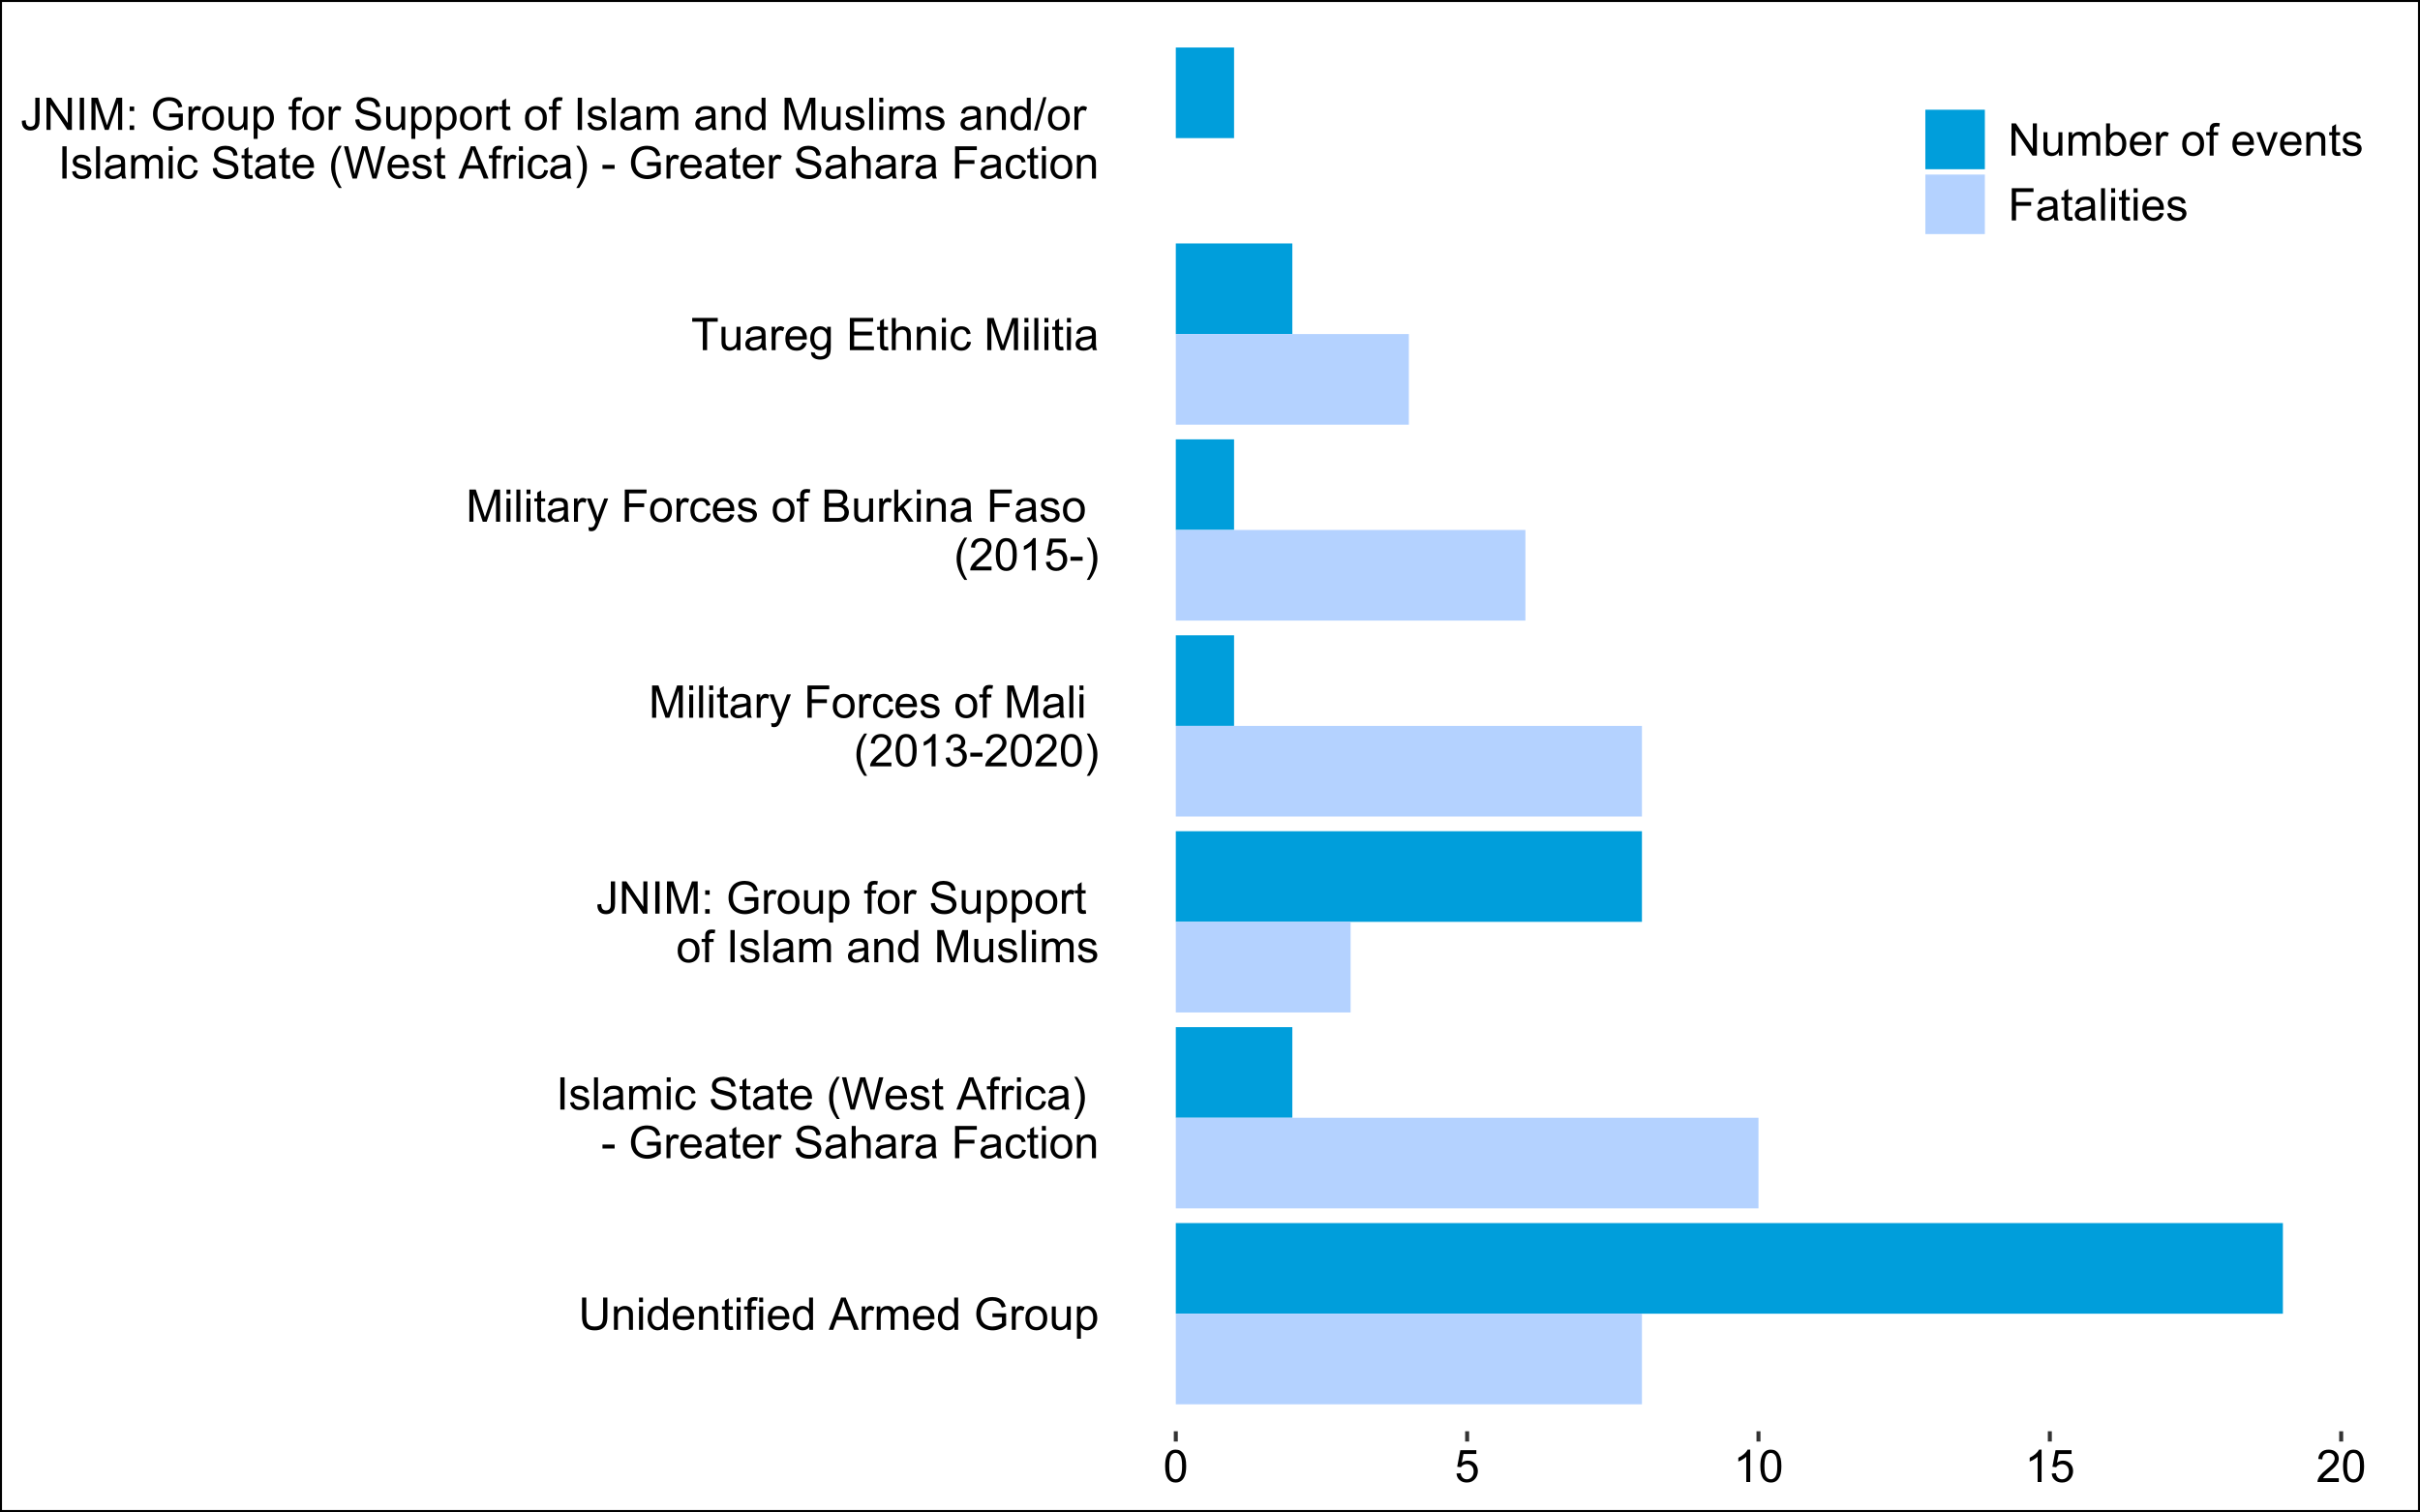 <?xml version="1.0" encoding="UTF-8"?>
<svg xmlns="http://www.w3.org/2000/svg" xmlns:xlink="http://www.w3.org/1999/xlink" width="645pt" height="403pt" viewBox="0 0 645 403" version="1.1">
<defs>
<g>
<symbol overflow="visible" id="glyph0-0">
<path style="stroke:none;" d="M 1.5 0 L 1.5 -7.5 L 7.5 -7.5 L 7.5 0 Z M 1.688 -0.188 L 7.312 -0.188 L 7.312 -7.312 L 1.688 -7.312 Z M 1.688 -0.188 "/>
</symbol>
<symbol overflow="visible" id="glyph0-1">
<path style="stroke:none;" d="M 6.562 -8.59 L 7.699 -8.59 L 7.699 -3.625 C 7.699 -2.762 7.602 -2.078 7.406 -1.57 C 7.211 -1.062 6.855 -0.648 6.348 -0.328 C 5.836 -0.012 5.168 0.145 4.344 0.148 C 3.531 0.145 2.875 0.008 2.367 -0.27 C 1.855 -0.547 1.488 -0.945 1.273 -1.473 C 1.051 -1.996 0.941 -2.715 0.945 -3.625 L 0.945 -8.59 L 2.078 -8.59 L 2.078 -3.633 C 2.074 -2.887 2.145 -2.336 2.285 -1.984 C 2.426 -1.629 2.664 -1.355 3 -1.164 C 3.336 -0.973 3.75 -0.879 4.242 -0.879 C 5.078 -0.879 5.672 -1.066 6.027 -1.445 C 6.383 -1.824 6.562 -2.555 6.562 -3.633 Z M 6.562 -8.59 "/>
</symbol>
<symbol overflow="visible" id="glyph0-2">
<path style="stroke:none;" d="M 0.789 0 L 0.789 -6.223 L 1.742 -6.223 L 1.742 -5.336 C 2.195 -6.02 2.855 -6.363 3.719 -6.363 C 4.09 -6.363 4.434 -6.293 4.754 -6.16 C 5.066 -6.023 5.305 -5.848 5.461 -5.633 C 5.617 -5.41 5.727 -5.152 5.789 -4.852 C 5.828 -4.656 5.848 -4.312 5.848 -3.828 L 5.848 0 L 4.793 0 L 4.793 -3.785 C 4.793 -4.215 4.75 -4.535 4.668 -4.75 C 4.586 -4.961 4.441 -5.129 4.234 -5.258 C 4.023 -5.383 3.777 -5.449 3.5 -5.449 C 3.047 -5.449 2.66 -5.305 2.332 -5.02 C 2.004 -4.734 1.84 -4.195 1.844 -3.398 L 1.844 0 Z M 0.789 0 "/>
</symbol>
<symbol overflow="visible" id="glyph0-3">
<path style="stroke:none;" d="M 0.797 -7.375 L 0.797 -8.59 L 1.852 -8.59 L 1.852 -7.375 Z M 0.797 0 L 0.797 -6.223 L 1.852 -6.223 L 1.852 0 Z M 0.797 0 "/>
</symbol>
<symbol overflow="visible" id="glyph0-4">
<path style="stroke:none;" d="M 4.828 0 L 4.828 -0.785 C 4.43 -0.168 3.848 0.141 3.086 0.141 C 2.59 0.141 2.133 0.004 1.719 -0.27 C 1.297 -0.543 0.977 -0.922 0.75 -1.414 C 0.523 -1.898 0.41 -2.465 0.41 -3.105 C 0.41 -3.727 0.512 -4.289 0.719 -4.797 C 0.926 -5.301 1.238 -5.688 1.652 -5.957 C 2.066 -6.227 2.527 -6.363 3.039 -6.363 C 3.41 -6.363 3.746 -6.281 4.043 -6.125 C 4.336 -5.965 4.574 -5.762 4.758 -5.508 L 4.758 -8.59 L 5.805 -8.59 L 5.805 0 Z M 1.492 -3.105 C 1.488 -2.309 1.656 -1.711 1.996 -1.316 C 2.328 -0.922 2.727 -0.727 3.188 -0.727 C 3.648 -0.727 4.039 -0.914 4.359 -1.293 C 4.68 -1.668 4.84 -2.242 4.844 -3.016 C 4.84 -3.867 4.676 -4.492 4.352 -4.895 C 4.02 -5.289 3.617 -5.488 3.141 -5.492 C 2.672 -5.488 2.277 -5.297 1.965 -4.918 C 1.645 -4.531 1.488 -3.93 1.492 -3.105 Z M 1.492 -3.105 "/>
</symbol>
<symbol overflow="visible" id="glyph0-5">
<path style="stroke:none;" d="M 5.051 -2.004 L 6.141 -1.867 C 5.969 -1.23 5.648 -0.738 5.184 -0.387 C 4.719 -0.035 4.125 0.141 3.406 0.141 C 2.492 0.141 1.77 -0.137 1.238 -0.699 C 0.699 -1.254 0.434 -2.043 0.438 -3.059 C 0.434 -4.105 0.703 -4.918 1.246 -5.496 C 1.781 -6.074 2.48 -6.363 3.344 -6.363 C 4.176 -6.363 4.855 -6.078 5.383 -5.512 C 5.91 -4.945 6.176 -4.148 6.176 -3.125 C 6.176 -3.059 6.172 -2.965 6.172 -2.844 L 1.531 -2.844 C 1.562 -2.156 1.758 -1.633 2.109 -1.27 C 2.457 -0.906 2.891 -0.727 3.41 -0.727 C 3.797 -0.727 4.125 -0.828 4.402 -1.031 C 4.672 -1.234 4.891 -1.559 5.051 -2.004 Z M 1.586 -3.711 L 5.062 -3.711 C 5.016 -4.227 4.883 -4.621 4.664 -4.887 C 4.328 -5.293 3.891 -5.496 3.359 -5.496 C 2.871 -5.496 2.465 -5.332 2.137 -5.008 C 1.805 -4.684 1.621 -4.25 1.586 -3.711 Z M 1.586 -3.711 "/>
</symbol>
<symbol overflow="visible" id="glyph0-6">
<path style="stroke:none;" d="M 3.094 -0.945 L 3.246 -0.012 C 2.949 0.051 2.684 0.082 2.449 0.082 C 2.066 0.082 1.77 0.023 1.559 -0.098 C 1.348 -0.219 1.199 -0.379 1.113 -0.578 C 1.027 -0.773 0.984 -1.188 0.984 -1.82 L 0.984 -5.402 L 0.211 -5.402 L 0.211 -6.223 L 0.984 -6.223 L 0.984 -7.766 L 2.031 -8.398 L 2.031 -6.223 L 3.094 -6.223 L 3.094 -5.402 L 2.031 -5.402 L 2.031 -1.766 C 2.027 -1.461 2.047 -1.27 2.086 -1.184 C 2.125 -1.098 2.184 -1.027 2.27 -0.977 C 2.352 -0.926 2.473 -0.902 2.633 -0.902 C 2.742 -0.902 2.898 -0.914 3.094 -0.945 Z M 3.094 -0.945 "/>
</symbol>
<symbol overflow="visible" id="glyph0-7">
<path style="stroke:none;" d="M 1.043 0 L 1.043 -5.402 L 0.109 -5.402 L 0.109 -6.223 L 1.043 -6.223 L 1.043 -6.883 C 1.043 -7.301 1.078 -7.613 1.156 -7.816 C 1.25 -8.09 1.43 -8.309 1.688 -8.48 C 1.945 -8.645 2.305 -8.73 2.766 -8.734 C 3.062 -8.73 3.391 -8.695 3.75 -8.633 L 3.594 -7.711 C 3.371 -7.75 3.164 -7.77 2.969 -7.77 C 2.648 -7.77 2.422 -7.699 2.293 -7.562 C 2.156 -7.426 2.09 -7.172 2.094 -6.797 L 2.094 -6.223 L 3.305 -6.223 L 3.305 -5.402 L 2.094 -5.402 L 2.094 0 Z M 1.043 0 "/>
</symbol>
<symbol overflow="visible" id="glyph0-8">
<path style="stroke:none;" d=""/>
</symbol>
<symbol overflow="visible" id="glyph0-9">
<path style="stroke:none;" d="M -0.016 0 L 3.281 -8.59 L 4.508 -8.59 L 8.023 0 L 6.727 0 L 5.727 -2.602 L 2.133 -2.602 L 1.188 0 Z M 2.461 -3.527 L 5.375 -3.527 L 4.477 -5.906 C 4.203 -6.629 4 -7.223 3.867 -7.688 C 3.758 -7.133 3.602 -6.586 3.406 -6.047 Z M 2.461 -3.527 "/>
</symbol>
<symbol overflow="visible" id="glyph0-10">
<path style="stroke:none;" d="M 0.781 0 L 0.781 -6.223 L 1.727 -6.223 L 1.727 -5.281 C 1.969 -5.719 2.191 -6.012 2.398 -6.152 C 2.602 -6.293 2.828 -6.363 3.078 -6.363 C 3.43 -6.363 3.793 -6.25 4.16 -6.023 L 3.797 -5.047 C 3.539 -5.195 3.281 -5.273 3.023 -5.273 C 2.793 -5.273 2.586 -5.203 2.402 -5.066 C 2.215 -4.926 2.082 -4.734 2.008 -4.488 C 1.891 -4.113 1.832 -3.703 1.836 -3.258 L 1.836 0 Z M 0.781 0 "/>
</symbol>
<symbol overflow="visible" id="glyph0-11">
<path style="stroke:none;" d="M 0.789 0 L 0.789 -6.223 L 1.734 -6.223 L 1.734 -5.352 C 1.93 -5.648 2.188 -5.895 2.512 -6.082 C 2.836 -6.27 3.207 -6.363 3.621 -6.363 C 4.082 -6.363 4.457 -6.266 4.754 -6.074 C 5.043 -5.883 5.254 -5.617 5.379 -5.273 C 5.871 -6 6.512 -6.363 7.301 -6.363 C 7.918 -6.363 8.391 -6.191 8.723 -5.848 C 9.055 -5.504 9.223 -4.977 9.223 -4.273 L 9.223 0 L 8.172 0 L 8.172 -3.922 C 8.168 -4.34 8.133 -4.645 8.07 -4.832 C 8 -5.016 7.879 -5.164 7.699 -5.277 C 7.52 -5.391 7.309 -5.449 7.066 -5.449 C 6.629 -5.449 6.266 -5.301 5.977 -5.012 C 5.688 -4.719 5.543 -4.254 5.543 -3.617 L 5.543 0 L 4.488 0 L 4.488 -4.043 C 4.488 -4.512 4.402 -4.863 4.23 -5.098 C 4.059 -5.332 3.777 -5.449 3.387 -5.449 C 3.09 -5.449 2.812 -5.371 2.562 -5.215 C 2.309 -5.059 2.129 -4.828 2.016 -4.527 C 1.898 -4.227 1.84 -3.793 1.844 -3.227 L 1.844 0 Z M 0.789 0 "/>
</symbol>
<symbol overflow="visible" id="glyph0-12">
<path style="stroke:none;" d="M 4.945 -3.367 L 4.945 -4.375 L 8.586 -4.383 L 8.586 -1.195 C 8.023 -0.75 7.449 -0.414 6.855 -0.188 C 6.262 0.035 5.652 0.145 5.027 0.148 C 4.184 0.145 3.414 -0.031 2.727 -0.395 C 2.035 -0.754 1.516 -1.277 1.168 -1.961 C 0.812 -2.645 0.637 -3.41 0.641 -4.254 C 0.637 -5.09 0.812 -5.867 1.164 -6.594 C 1.512 -7.312 2.016 -7.852 2.672 -8.207 C 3.328 -8.555 4.082 -8.73 4.938 -8.734 C 5.559 -8.73 6.121 -8.629 6.621 -8.434 C 7.121 -8.23 7.516 -7.953 7.805 -7.594 C 8.09 -7.234 8.305 -6.766 8.453 -6.188 L 7.43 -5.906 C 7.297 -6.344 7.137 -6.688 6.949 -6.938 C 6.758 -7.188 6.484 -7.387 6.129 -7.539 C 5.77 -7.688 5.375 -7.762 4.945 -7.766 C 4.422 -7.762 3.973 -7.684 3.598 -7.527 C 3.219 -7.367 2.91 -7.16 2.68 -6.902 C 2.445 -6.645 2.266 -6.359 2.141 -6.055 C 1.918 -5.52 1.809 -4.945 1.812 -4.324 C 1.809 -3.559 1.941 -2.918 2.207 -2.402 C 2.469 -1.887 2.852 -1.504 3.355 -1.254 C 3.859 -1.004 4.395 -0.879 4.961 -0.879 C 5.453 -0.879 5.934 -0.973 6.406 -1.16 C 6.871 -1.348 7.227 -1.551 7.469 -1.77 L 7.469 -3.367 Z M 4.945 -3.367 "/>
</symbol>
<symbol overflow="visible" id="glyph0-13">
<path style="stroke:none;" d="M 0.398 -3.109 C 0.398 -4.262 0.719 -5.117 1.359 -5.672 C 1.895 -6.133 2.547 -6.363 3.316 -6.363 C 4.172 -6.363 4.871 -6.082 5.414 -5.52 C 5.953 -4.957 6.223 -4.184 6.227 -3.199 C 6.223 -2.398 6.102 -1.766 5.867 -1.309 C 5.625 -0.848 5.277 -0.492 4.82 -0.238 C 4.359 0.016 3.859 0.141 3.316 0.141 C 2.441 0.141 1.734 -0.137 1.203 -0.695 C 0.664 -1.254 0.398 -2.059 0.398 -3.109 Z M 1.484 -3.109 C 1.48 -2.309 1.656 -1.711 2.004 -1.32 C 2.348 -0.922 2.785 -0.727 3.316 -0.727 C 3.84 -0.727 4.273 -0.926 4.621 -1.324 C 4.969 -1.723 5.145 -2.328 5.145 -3.148 C 5.145 -3.914 4.969 -4.496 4.617 -4.895 C 4.266 -5.289 3.832 -5.488 3.316 -5.492 C 2.785 -5.488 2.348 -5.293 2.004 -4.898 C 1.656 -4.5 1.48 -3.902 1.484 -3.109 Z M 1.484 -3.109 "/>
</symbol>
<symbol overflow="visible" id="glyph0-14">
<path style="stroke:none;" d="M 4.867 0 L 4.867 -0.914 C 4.379 -0.211 3.723 0.141 2.895 0.141 C 2.527 0.141 2.184 0.07 1.867 -0.07 C 1.547 -0.211 1.309 -0.387 1.156 -0.602 C 1 -0.812 0.895 -1.074 0.832 -1.383 C 0.785 -1.59 0.762 -1.918 0.766 -2.367 L 0.766 -6.223 L 1.82 -6.223 L 1.82 -2.773 C 1.816 -2.219 1.84 -1.848 1.887 -1.656 C 1.949 -1.379 2.09 -1.16 2.309 -1.004 C 2.523 -0.84 2.789 -0.762 3.105 -0.766 C 3.418 -0.762 3.715 -0.844 3.996 -1.008 C 4.273 -1.172 4.469 -1.391 4.586 -1.672 C 4.699 -1.949 4.758 -2.355 4.758 -2.891 L 4.758 -6.223 L 5.812 -6.223 L 5.812 0 Z M 4.867 0 "/>
</symbol>
<symbol overflow="visible" id="glyph0-15">
<path style="stroke:none;" d="M 0.789 2.383 L 0.789 -6.223 L 1.75 -6.223 L 1.75 -5.414 C 1.977 -5.73 2.234 -5.965 2.52 -6.125 C 2.801 -6.281 3.145 -6.363 3.555 -6.363 C 4.082 -6.363 4.551 -6.227 4.961 -5.953 C 5.363 -5.68 5.672 -5.293 5.883 -4.793 C 6.09 -4.293 6.191 -3.746 6.195 -3.156 C 6.191 -2.52 6.078 -1.945 5.852 -1.438 C 5.621 -0.922 5.289 -0.531 4.855 -0.266 C 4.418 0.008 3.961 0.141 3.48 0.141 C 3.129 0.141 2.812 0.066 2.535 -0.082 C 2.254 -0.23 2.023 -0.418 1.844 -0.645 L 1.844 2.383 Z M 1.746 -3.078 C 1.746 -2.273 1.906 -1.684 2.23 -1.301 C 2.555 -0.918 2.949 -0.727 3.41 -0.727 C 3.879 -0.727 4.277 -0.922 4.613 -1.32 C 4.945 -1.711 5.113 -2.328 5.117 -3.164 C 5.113 -3.953 4.949 -4.547 4.625 -4.945 C 4.297 -5.34 3.91 -5.535 3.457 -5.539 C 3.004 -5.535 2.605 -5.324 2.262 -4.906 C 1.918 -4.484 1.746 -3.875 1.746 -3.078 Z M 1.746 -3.078 "/>
</symbol>
<symbol overflow="visible" id="glyph0-16">
<path style="stroke:none;" d="M 1.117 0 L 1.117 -8.59 L 2.258 -8.59 L 2.258 0 Z M 1.117 0 "/>
</symbol>
<symbol overflow="visible" id="glyph0-17">
<path style="stroke:none;" d="M 0.367 -1.859 L 1.414 -2.023 C 1.469 -1.602 1.633 -1.281 1.902 -1.059 C 2.168 -0.836 2.543 -0.727 3.023 -0.727 C 3.508 -0.727 3.867 -0.824 4.102 -1.023 C 4.336 -1.219 4.453 -1.449 4.453 -1.719 C 4.453 -1.953 4.348 -2.141 4.141 -2.281 C 3.996 -2.371 3.637 -2.492 3.062 -2.637 C 2.289 -2.832 1.754 -3 1.457 -3.145 C 1.156 -3.285 0.93 -3.48 0.777 -3.734 C 0.621 -3.984 0.543 -4.266 0.547 -4.57 C 0.543 -4.844 0.605 -5.098 0.734 -5.34 C 0.859 -5.574 1.035 -5.773 1.254 -5.93 C 1.418 -6.047 1.641 -6.148 1.926 -6.234 C 2.207 -6.32 2.512 -6.363 2.836 -6.363 C 3.324 -6.363 3.75 -6.293 4.121 -6.152 C 4.488 -6.012 4.762 -5.82 4.938 -5.578 C 5.113 -5.336 5.234 -5.016 5.305 -4.617 L 4.273 -4.477 C 4.223 -4.797 4.086 -5.047 3.863 -5.227 C 3.637 -5.406 3.32 -5.496 2.914 -5.496 C 2.426 -5.496 2.082 -5.414 1.875 -5.254 C 1.664 -5.094 1.559 -4.906 1.562 -4.695 C 1.559 -4.555 1.602 -4.434 1.695 -4.324 C 1.773 -4.211 1.91 -4.117 2.098 -4.043 C 2.203 -4.004 2.512 -3.914 3.031 -3.773 C 3.773 -3.574 4.293 -3.41 4.59 -3.285 C 4.879 -3.156 5.113 -2.973 5.285 -2.73 C 5.453 -2.488 5.535 -2.188 5.539 -1.828 C 5.535 -1.477 5.434 -1.145 5.23 -0.832 C 5.023 -0.52 4.727 -0.277 4.34 -0.113 C 3.953 0.059 3.516 0.141 3.031 0.141 C 2.219 0.141 1.602 -0.027 1.18 -0.363 C 0.754 -0.699 0.484 -1.195 0.367 -1.859 Z M 0.367 -1.859 "/>
</symbol>
<symbol overflow="visible" id="glyph0-18">
<path style="stroke:none;" d="M 0.766 0 L 0.766 -8.59 L 1.82 -8.59 L 1.82 0 Z M 0.766 0 "/>
</symbol>
<symbol overflow="visible" id="glyph0-19">
<path style="stroke:none;" d="M 4.852 -0.766 C 4.461 -0.434 4.082 -0.199 3.723 -0.062 C 3.355 0.074 2.969 0.141 2.562 0.141 C 1.875 0.141 1.352 -0.023 0.984 -0.359 C 0.617 -0.688 0.434 -1.117 0.434 -1.641 C 0.434 -1.945 0.5 -2.223 0.641 -2.473 C 0.777 -2.723 0.961 -2.926 1.188 -3.082 C 1.41 -3.234 1.664 -3.348 1.945 -3.43 C 2.152 -3.477 2.465 -3.531 2.883 -3.586 C 3.734 -3.688 4.359 -3.809 4.766 -3.949 C 4.766 -4.09 4.77 -4.18 4.77 -4.227 C 4.77 -4.648 4.668 -4.953 4.469 -5.133 C 4.199 -5.371 3.801 -5.488 3.27 -5.492 C 2.77 -5.488 2.402 -5.402 2.168 -5.23 C 1.934 -5.055 1.758 -4.746 1.648 -4.305 L 0.617 -4.445 C 0.707 -4.887 0.863 -5.242 1.078 -5.516 C 1.289 -5.781 1.598 -5.992 2.008 -6.141 C 2.41 -6.289 2.883 -6.363 3.422 -6.363 C 3.953 -6.363 4.383 -6.301 4.715 -6.176 C 5.047 -6.051 5.293 -5.891 5.449 -5.703 C 5.605 -5.512 5.715 -5.273 5.777 -4.984 C 5.809 -4.805 5.824 -4.48 5.828 -4.016 L 5.828 -2.609 C 5.824 -1.625 5.848 -1.004 5.895 -0.746 C 5.941 -0.484 6.031 -0.238 6.164 0 L 5.062 0 C 4.953 -0.219 4.883 -0.473 4.852 -0.766 Z M 4.766 -3.125 C 4.375 -2.965 3.801 -2.832 3.039 -2.727 C 2.605 -2.66 2.301 -2.59 2.121 -2.516 C 1.941 -2.434 1.801 -2.32 1.703 -2.172 C 1.605 -2.02 1.559 -1.852 1.559 -1.672 C 1.559 -1.387 1.664 -1.152 1.875 -0.969 C 2.086 -0.777 2.398 -0.684 2.812 -0.688 C 3.219 -0.684 3.578 -0.773 3.895 -0.953 C 4.211 -1.129 4.445 -1.371 4.594 -1.68 C 4.707 -1.918 4.762 -2.27 4.766 -2.734 Z M 4.766 -3.125 "/>
</symbol>
<symbol overflow="visible" id="glyph0-20">
<path style="stroke:none;" d="M 4.852 -2.281 L 5.891 -2.145 C 5.773 -1.426 5.484 -0.863 5.02 -0.465 C 4.551 -0.059 3.977 0.141 3.297 0.141 C 2.445 0.141 1.762 -0.137 1.246 -0.695 C 0.727 -1.25 0.469 -2.047 0.469 -3.086 C 0.469 -3.754 0.578 -4.344 0.801 -4.852 C 1.023 -5.355 1.363 -5.73 1.816 -5.984 C 2.27 -6.234 2.766 -6.363 3.305 -6.363 C 3.98 -6.363 4.531 -6.191 4.965 -5.848 C 5.391 -5.504 5.668 -5.02 5.789 -4.395 L 4.766 -4.234 C 4.664 -4.652 4.492 -4.969 4.246 -5.18 C 3.996 -5.391 3.695 -5.496 3.344 -5.496 C 2.809 -5.496 2.379 -5.305 2.051 -4.922 C 1.719 -4.539 1.551 -3.938 1.555 -3.117 C 1.551 -2.281 1.711 -1.672 2.035 -1.293 C 2.352 -0.914 2.77 -0.727 3.289 -0.727 C 3.695 -0.727 4.043 -0.852 4.324 -1.105 C 4.602 -1.359 4.777 -1.75 4.852 -2.281 Z M 4.852 -2.281 "/>
</symbol>
<symbol overflow="visible" id="glyph0-21">
<path style="stroke:none;" d="M 0.539 -2.758 L 1.609 -2.852 C 1.66 -2.422 1.777 -2.07 1.965 -1.797 C 2.145 -1.52 2.434 -1.297 2.828 -1.129 C 3.215 -0.957 3.656 -0.871 4.148 -0.875 C 4.578 -0.871 4.961 -0.938 5.297 -1.066 C 5.629 -1.191 5.875 -1.367 6.039 -1.594 C 6.199 -1.82 6.281 -2.066 6.281 -2.332 C 6.281 -2.598 6.203 -2.832 6.047 -3.035 C 5.891 -3.238 5.633 -3.406 5.273 -3.547 C 5.043 -3.633 4.531 -3.773 3.746 -3.965 C 2.953 -4.152 2.402 -4.332 2.086 -4.5 C 1.672 -4.711 1.363 -4.977 1.168 -5.297 C 0.965 -5.617 0.867 -5.973 0.867 -6.367 C 0.867 -6.801 0.988 -7.207 1.234 -7.582 C 1.48 -7.957 1.84 -8.242 2.312 -8.441 C 2.785 -8.633 3.312 -8.73 3.891 -8.734 C 4.523 -8.73 5.082 -8.629 5.574 -8.426 C 6.059 -8.223 6.434 -7.922 6.695 -7.523 C 6.957 -7.125 7.098 -6.672 7.117 -6.172 L 6.031 -6.086 C 5.969 -6.629 5.77 -7.039 5.434 -7.316 C 5.094 -7.594 4.598 -7.734 3.938 -7.734 C 3.25 -7.734 2.746 -7.605 2.434 -7.355 C 2.113 -7.098 1.957 -6.797 1.961 -6.445 C 1.957 -6.137 2.07 -5.883 2.297 -5.684 C 2.516 -5.48 3.086 -5.273 4.012 -5.07 C 4.934 -4.859 5.566 -4.68 5.914 -4.523 C 6.41 -4.293 6.781 -4 7.02 -3.648 C 7.254 -3.293 7.371 -2.887 7.375 -2.426 C 7.371 -1.969 7.242 -1.535 6.984 -1.133 C 6.723 -0.727 6.344 -0.414 5.855 -0.188 C 5.363 0.035 4.812 0.145 4.203 0.148 C 3.422 0.145 2.77 0.035 2.246 -0.191 C 1.719 -0.414 1.309 -0.754 1.012 -1.215 C 0.711 -1.668 0.555 -2.184 0.539 -2.758 Z M 0.539 -2.758 "/>
</symbol>
<symbol overflow="visible" id="glyph0-22">
<path style="stroke:none;" d="M 2.805 2.523 C 2.223 1.785 1.73 0.93 1.328 -0.055 C 0.926 -1.035 0.727 -2.055 0.727 -3.109 C 0.727 -4.039 0.875 -4.93 1.18 -5.781 C 1.523 -6.77 2.066 -7.754 2.805 -8.734 L 3.562 -8.734 C 3.086 -7.918 2.773 -7.34 2.625 -6.996 C 2.383 -6.457 2.195 -5.895 2.062 -5.309 C 1.895 -4.574 1.809 -3.84 1.812 -3.105 C 1.809 -1.227 2.395 0.648 3.562 2.523 Z M 2.805 2.523 "/>
</symbol>
<symbol overflow="visible" id="glyph0-23">
<path style="stroke:none;" d="M 2.426 0 L 0.148 -8.59 L 1.312 -8.59 L 2.617 -2.961 C 2.754 -2.367 2.875 -1.781 2.984 -1.203 C 3.199 -2.117 3.328 -2.648 3.367 -2.789 L 5.004 -8.59 L 6.375 -8.59 L 7.605 -4.242 C 7.914 -3.164 8.137 -2.148 8.273 -1.203 C 8.383 -1.742 8.523 -2.367 8.703 -3.07 L 10.047 -8.59 L 11.191 -8.59 L 8.836 0 L 7.742 0 L 5.93 -6.547 C 5.777 -7.09 5.688 -7.426 5.66 -7.555 C 5.566 -7.156 5.48 -6.82 5.406 -6.547 L 3.586 0 Z M 2.426 0 "/>
</symbol>
<symbol overflow="visible" id="glyph0-24">
<path style="stroke:none;" d="M 1.484 2.523 L 0.727 2.523 C 1.891 0.648 2.473 -1.227 2.477 -3.105 C 2.473 -3.84 2.391 -4.566 2.227 -5.289 C 2.094 -5.875 1.906 -6.438 1.672 -6.977 C 1.516 -7.328 1.203 -7.914 0.727 -8.734 L 1.484 -8.734 C 2.215 -7.754 2.758 -6.77 3.109 -5.781 C 3.41 -4.93 3.562 -4.039 3.562 -3.109 C 3.562 -2.055 3.359 -1.035 2.957 -0.055 C 2.551 0.93 2.059 1.785 1.484 2.523 Z M 1.484 2.523 "/>
</symbol>
<symbol overflow="visible" id="glyph0-25">
<path style="stroke:none;" d="M 0.383 -2.578 L 0.383 -3.641 L 3.621 -3.641 L 3.621 -2.578 Z M 0.383 -2.578 "/>
</symbol>
<symbol overflow="visible" id="glyph0-26">
<path style="stroke:none;" d="M 0.789 0 L 0.789 -8.59 L 1.844 -8.59 L 1.844 -5.508 C 2.336 -6.078 2.957 -6.363 3.711 -6.363 C 4.164 -6.363 4.566 -6.27 4.91 -6.09 C 5.25 -5.906 5.492 -5.656 5.641 -5.34 C 5.785 -5.016 5.859 -4.551 5.859 -3.945 L 5.859 0 L 4.805 0 L 4.805 -3.945 C 4.805 -4.469 4.688 -4.852 4.461 -5.094 C 4.227 -5.328 3.906 -5.449 3.492 -5.453 C 3.18 -5.449 2.883 -5.367 2.609 -5.211 C 2.328 -5.047 2.133 -4.828 2.02 -4.551 C 1.898 -4.273 1.84 -3.891 1.844 -3.406 L 1.844 0 Z M 0.789 0 "/>
</symbol>
<symbol overflow="visible" id="glyph0-27">
<path style="stroke:none;" d="M 0.984 0 L 0.984 -8.59 L 6.781 -8.59 L 6.781 -7.578 L 2.121 -7.578 L 2.121 -4.914 L 6.152 -4.914 L 6.152 -3.902 L 2.121 -3.902 L 2.121 0 Z M 0.984 0 "/>
</symbol>
<symbol overflow="visible" id="glyph0-28">
<path style="stroke:none;" d="M 0.344 -2.438 L 1.371 -2.578 C 1.398 -1.922 1.52 -1.473 1.742 -1.23 C 1.957 -0.988 2.262 -0.867 2.648 -0.867 C 2.934 -0.867 3.18 -0.93 3.387 -1.062 C 3.59 -1.188 3.73 -1.367 3.812 -1.594 C 3.887 -1.82 3.926 -2.18 3.93 -2.672 L 3.93 -8.59 L 5.07 -8.59 L 5.07 -2.734 C 5.066 -2.012 4.98 -1.457 4.809 -1.066 C 4.633 -0.672 4.355 -0.371 3.98 -0.164 C 3.598 0.043 3.156 0.145 2.656 0.148 C 1.898 0.145 1.32 -0.07 0.922 -0.504 C 0.516 -0.938 0.324 -1.582 0.344 -2.438 Z M 0.344 -2.438 "/>
</symbol>
<symbol overflow="visible" id="glyph0-29">
<path style="stroke:none;" d="M 0.914 0 L 0.914 -8.59 L 2.078 -8.59 L 6.594 -1.844 L 6.594 -8.59 L 7.68 -8.59 L 7.68 0 L 6.516 0 L 2.004 -6.75 L 2.004 0 Z M 0.914 0 "/>
</symbol>
<symbol overflow="visible" id="glyph0-30">
<path style="stroke:none;" d="M 0.891 0 L 0.891 -8.59 L 2.602 -8.59 L 4.633 -2.508 C 4.816 -1.938 4.953 -1.512 5.047 -1.234 C 5.141 -1.543 5.293 -2.004 5.5 -2.613 L 7.559 -8.59 L 9.086 -8.59 L 9.086 0 L 7.992 0 L 7.992 -7.188 L 5.496 0 L 4.469 0 L 1.984 -7.312 L 1.984 0 Z M 0.891 0 "/>
</symbol>
<symbol overflow="visible" id="glyph0-31">
<path style="stroke:none;" d="M 1.086 -5.023 L 1.086 -6.223 L 2.285 -6.223 L 2.285 -5.023 Z M 1.086 0 L 1.086 -1.203 L 2.285 -1.203 L 2.285 0 Z M 1.086 0 "/>
</symbol>
<symbol overflow="visible" id="glyph0-32">
<path style="stroke:none;" d="M 0.742 2.398 L 0.625 1.406 C 0.855 1.469 1.059 1.5 1.23 1.5 C 1.465 1.5 1.652 1.461 1.793 1.383 C 1.934 1.305 2.047 1.195 2.141 1.055 C 2.203 0.949 2.312 0.688 2.461 0.27 C 2.48 0.207 2.512 0.121 2.555 0.012 L 0.195 -6.223 L 1.328 -6.223 L 2.625 -2.617 C 2.789 -2.16 2.938 -1.68 3.078 -1.18 C 3.195 -1.66 3.34 -2.133 3.508 -2.594 L 4.84 -6.223 L 5.895 -6.223 L 3.527 0.105 C 3.273 0.789 3.074 1.258 2.938 1.516 C 2.746 1.863 2.531 2.117 2.293 2.281 C 2.047 2.438 1.758 2.52 1.422 2.523 C 1.215 2.52 0.988 2.477 0.742 2.398 Z M 0.742 2.398 "/>
</symbol>
<symbol overflow="visible" id="glyph0-33">
<path style="stroke:none;" d="M 6.039 -1.016 L 6.039 0 L 0.363 0 C 0.355 -0.254 0.395 -0.496 0.484 -0.734 C 0.629 -1.117 0.859 -1.5 1.18 -1.875 C 1.492 -2.25 1.953 -2.684 2.562 -3.176 C 3.492 -3.941 4.125 -4.547 4.453 -4.992 C 4.781 -5.438 4.945 -5.859 4.945 -6.266 C 4.945 -6.68 4.793 -7.031 4.496 -7.32 C 4.191 -7.602 3.805 -7.746 3.328 -7.75 C 2.82 -7.746 2.414 -7.594 2.109 -7.293 C 1.805 -6.984 1.648 -6.562 1.648 -6.031 L 0.562 -6.141 C 0.633 -6.945 0.91 -7.559 1.398 -7.988 C 1.879 -8.41 2.531 -8.625 3.352 -8.625 C 4.172 -8.625 4.824 -8.395 5.309 -7.938 C 5.789 -7.48 6.027 -6.914 6.031 -6.242 C 6.027 -5.895 5.957 -5.559 5.82 -5.227 C 5.676 -4.891 5.441 -4.539 5.117 -4.176 C 4.789 -3.805 4.25 -3.301 3.492 -2.664 C 2.859 -2.129 2.453 -1.77 2.273 -1.582 C 2.094 -1.395 1.945 -1.203 1.828 -1.016 Z M 6.039 -1.016 "/>
</symbol>
<symbol overflow="visible" id="glyph0-34">
<path style="stroke:none;" d="M 0.5 -4.234 C 0.496 -5.246 0.602 -6.062 0.812 -6.688 C 1.02 -7.305 1.328 -7.785 1.742 -8.121 C 2.148 -8.457 2.668 -8.625 3.297 -8.625 C 3.758 -8.625 4.164 -8.531 4.512 -8.348 C 4.855 -8.16 5.141 -7.891 5.371 -7.543 C 5.594 -7.191 5.773 -6.766 5.906 -6.266 C 6.035 -5.762 6.098 -5.086 6.102 -4.234 C 6.098 -3.227 5.996 -2.414 5.789 -1.797 C 5.578 -1.176 5.266 -0.695 4.859 -0.359 C 4.445 -0.02 3.926 0.145 3.297 0.148 C 2.465 0.145 1.816 -0.148 1.348 -0.742 C 0.781 -1.457 0.496 -2.621 0.5 -4.234 Z M 1.582 -4.234 C 1.582 -2.824 1.746 -1.887 2.074 -1.418 C 2.402 -0.949 2.809 -0.715 3.297 -0.719 C 3.777 -0.715 4.184 -0.949 4.52 -1.422 C 4.848 -1.887 5.016 -2.824 5.016 -4.234 C 5.016 -5.648 4.848 -6.59 4.52 -7.055 C 4.184 -7.516 3.773 -7.746 3.289 -7.75 C 2.801 -7.746 2.414 -7.543 2.125 -7.137 C 1.762 -6.613 1.582 -5.645 1.582 -4.234 Z M 1.582 -4.234 "/>
</symbol>
<symbol overflow="visible" id="glyph0-35">
<path style="stroke:none;" d="M 4.469 0 L 3.414 0 L 3.414 -6.719 C 3.16 -6.477 2.828 -6.234 2.414 -5.996 C 2 -5.75 1.629 -5.57 1.305 -5.449 L 1.305 -6.469 C 1.895 -6.742 2.41 -7.078 2.852 -7.477 C 3.293 -7.871 3.605 -8.254 3.789 -8.625 L 4.469 -8.625 Z M 4.469 0 "/>
</symbol>
<symbol overflow="visible" id="glyph0-36">
<path style="stroke:none;" d="M 0.504 -2.266 L 1.559 -2.406 C 1.68 -1.809 1.883 -1.379 2.176 -1.113 C 2.465 -0.848 2.82 -0.715 3.242 -0.719 C 3.734 -0.715 4.152 -0.887 4.496 -1.234 C 4.832 -1.574 5.004 -2 5.008 -2.516 C 5.004 -2.996 4.848 -3.395 4.535 -3.711 C 4.219 -4.023 3.816 -4.184 3.328 -4.184 C 3.129 -4.184 2.879 -4.145 2.586 -4.066 L 2.703 -4.992 C 2.766 -4.984 2.824 -4.98 2.871 -4.98 C 3.32 -4.98 3.723 -5.098 4.086 -5.332 C 4.441 -5.566 4.621 -5.926 4.625 -6.414 C 4.621 -6.801 4.492 -7.121 4.23 -7.375 C 3.965 -7.629 3.625 -7.758 3.219 -7.758 C 2.805 -7.758 2.465 -7.629 2.191 -7.371 C 1.918 -7.113 1.742 -6.727 1.664 -6.211 L 0.609 -6.398 C 0.738 -7.105 1.031 -7.652 1.488 -8.043 C 1.941 -8.43 2.508 -8.625 3.195 -8.625 C 3.66 -8.625 4.094 -8.523 4.488 -8.324 C 4.879 -8.121 5.18 -7.848 5.391 -7.5 C 5.602 -7.148 5.707 -6.777 5.707 -6.391 C 5.707 -6.02 5.605 -5.684 5.406 -5.379 C 5.207 -5.074 4.914 -4.832 4.523 -4.652 C 5.031 -4.535 5.426 -4.289 5.707 -3.922 C 5.988 -3.547 6.129 -3.086 6.129 -2.539 C 6.129 -1.785 5.855 -1.148 5.309 -0.629 C 4.762 -0.105 4.07 0.152 3.234 0.152 C 2.477 0.152 1.848 -0.07 1.355 -0.52 C 0.855 -0.969 0.574 -1.551 0.504 -2.266 Z M 0.504 -2.266 "/>
</symbol>
<symbol overflow="visible" id="glyph0-37">
<path style="stroke:none;" d="M 0.879 0 L 0.879 -8.59 L 4.102 -8.59 C 4.758 -8.59 5.281 -8.5 5.68 -8.328 C 6.07 -8.152 6.383 -7.887 6.609 -7.527 C 6.836 -7.164 6.949 -6.785 6.949 -6.391 C 6.949 -6.023 6.848 -5.68 6.648 -5.355 C 6.449 -5.027 6.148 -4.766 5.75 -4.57 C 6.266 -4.418 6.664 -4.156 6.945 -3.793 C 7.223 -3.422 7.363 -2.988 7.367 -2.492 C 7.363 -2.086 7.277 -1.711 7.109 -1.367 C 6.938 -1.02 6.73 -0.754 6.48 -0.57 C 6.23 -0.379 5.914 -0.238 5.539 -0.145 C 5.16 -0.047 4.699 0 4.156 0 Z M 2.016 -4.98 L 3.875 -4.98 C 4.375 -4.98 4.738 -5.012 4.957 -5.078 C 5.246 -5.164 5.461 -5.309 5.609 -5.508 C 5.75 -5.703 5.824 -5.953 5.828 -6.258 C 5.824 -6.543 5.758 -6.793 5.625 -7.012 C 5.488 -7.227 5.293 -7.375 5.039 -7.457 C 4.781 -7.535 4.344 -7.574 3.734 -7.578 L 2.016 -7.578 Z M 2.016 -1.016 L 4.156 -1.016 C 4.516 -1.012 4.773 -1.027 4.93 -1.055 C 5.188 -1.102 5.406 -1.18 5.582 -1.289 C 5.758 -1.398 5.902 -1.555 6.016 -1.766 C 6.129 -1.969 6.188 -2.211 6.188 -2.492 C 6.188 -2.805 6.105 -3.082 5.941 -3.324 C 5.777 -3.559 5.547 -3.727 5.258 -3.824 C 4.961 -3.918 4.543 -3.965 4 -3.969 L 2.016 -3.969 Z M 2.016 -1.016 "/>
</symbol>
<symbol overflow="visible" id="glyph0-38">
<path style="stroke:none;" d="M 0.797 0 L 0.797 -8.59 L 1.852 -8.59 L 1.852 -3.691 L 4.348 -6.223 L 5.711 -6.223 L 3.336 -3.914 L 5.953 0 L 4.652 0 L 2.594 -3.18 L 1.852 -2.469 L 1.852 0 Z M 0.797 0 "/>
</symbol>
<symbol overflow="visible" id="glyph0-39">
<path style="stroke:none;" d="M 0.5 -2.25 L 1.605 -2.344 C 1.684 -1.805 1.871 -1.398 2.176 -1.125 C 2.473 -0.852 2.836 -0.715 3.258 -0.719 C 3.766 -0.715 4.195 -0.906 4.547 -1.293 C 4.898 -1.672 5.074 -2.18 5.074 -2.82 C 5.074 -3.414 4.902 -3.891 4.566 -4.242 C 4.227 -4.59 3.785 -4.762 3.242 -4.766 C 2.898 -4.762 2.594 -4.684 2.32 -4.531 C 2.047 -4.375 1.832 -4.176 1.676 -3.93 L 0.688 -4.062 L 1.516 -8.473 L 5.789 -8.473 L 5.789 -7.465 L 2.359 -7.465 L 1.898 -5.156 C 2.414 -5.516 2.953 -5.695 3.523 -5.695 C 4.27 -5.695 4.902 -5.434 5.422 -4.914 C 5.934 -4.395 6.191 -3.727 6.195 -2.914 C 6.191 -2.133 5.965 -1.461 5.516 -0.898 C 4.961 -0.199 4.211 0.145 3.258 0.148 C 2.477 0.145 1.836 -0.07 1.344 -0.508 C 0.844 -0.941 0.562 -1.523 0.5 -2.25 Z M 0.5 -2.25 "/>
</symbol>
<symbol overflow="visible" id="glyph0-40">
<path style="stroke:none;" d="M 3.109 0 L 3.109 -7.578 L 0.281 -7.578 L 0.281 -8.59 L 7.09 -8.59 L 7.09 -7.578 L 4.25 -7.578 L 4.25 0 Z M 3.109 0 "/>
</symbol>
<symbol overflow="visible" id="glyph0-41">
<path style="stroke:none;" d="M 0.598 0.516 L 1.625 0.668 C 1.664 0.98 1.785 1.211 1.98 1.359 C 2.242 1.555 2.598 1.652 3.055 1.652 C 3.539 1.652 3.918 1.555 4.184 1.359 C 4.449 1.164 4.629 0.891 4.723 0.539 C 4.777 0.324 4.801 -0.125 4.797 -0.812 C 4.336 -0.27 3.762 0 3.078 0 C 2.219 0 1.559 -0.309 1.09 -0.926 C 0.621 -1.543 0.387 -2.281 0.387 -3.148 C 0.387 -3.738 0.492 -4.285 0.707 -4.789 C 0.922 -5.289 1.234 -5.68 1.645 -5.953 C 2.051 -6.227 2.531 -6.363 3.082 -6.363 C 3.816 -6.363 4.422 -6.066 4.898 -5.473 L 4.898 -6.223 L 5.871 -6.223 L 5.871 -0.844 C 5.871 0.125 5.77 0.809 5.574 1.215 C 5.375 1.613 5.062 1.934 4.637 2.172 C 4.207 2.402 3.684 2.52 3.059 2.523 C 2.316 2.52 1.715 2.352 1.258 2.023 C 0.801 1.688 0.582 1.188 0.598 0.516 Z M 1.469 -3.223 C 1.465 -2.406 1.629 -1.809 1.957 -1.438 C 2.281 -1.059 2.688 -0.871 3.176 -0.875 C 3.66 -0.871 4.066 -1.059 4.395 -1.434 C 4.723 -1.805 4.887 -2.391 4.887 -3.188 C 4.887 -3.945 4.715 -4.52 4.379 -4.91 C 4.039 -5.297 3.633 -5.488 3.156 -5.492 C 2.684 -5.488 2.285 -5.297 1.961 -4.918 C 1.629 -4.535 1.465 -3.973 1.469 -3.223 Z M 1.469 -3.223 "/>
</symbol>
<symbol overflow="visible" id="glyph0-42">
<path style="stroke:none;" d="M 0.949 0 L 0.949 -8.59 L 7.16 -8.59 L 7.16 -7.578 L 2.086 -7.578 L 2.086 -4.945 L 6.836 -4.945 L 6.836 -3.938 L 2.086 -3.938 L 2.086 -1.016 L 7.359 -1.016 L 7.359 0 Z M 0.949 0 "/>
</symbol>
<symbol overflow="visible" id="glyph0-43">
<path style="stroke:none;" d="M 0 0.148 L 2.492 -8.734 L 3.336 -8.734 L 0.852 0.148 Z M 0 0.148 "/>
</symbol>
<symbol overflow="visible" id="glyph0-44">
<path style="stroke:none;" d="M 1.766 0 L 0.785 0 L 0.785 -8.59 L 1.84 -8.59 L 1.84 -5.523 C 2.285 -6.082 2.852 -6.363 3.547 -6.363 C 3.922 -6.363 4.285 -6.285 4.629 -6.129 C 4.973 -5.973 5.254 -5.754 5.473 -5.48 C 5.691 -5.199 5.863 -4.863 5.992 -4.469 C 6.113 -4.074 6.176 -3.652 6.18 -3.203 C 6.176 -2.137 5.914 -1.312 5.391 -0.73 C 4.863 -0.148 4.23 0.141 3.492 0.141 C 2.758 0.141 2.18 -0.164 1.766 -0.781 Z M 1.75 -3.156 C 1.746 -2.41 1.848 -1.871 2.055 -1.539 C 2.387 -0.996 2.836 -0.727 3.406 -0.727 C 3.859 -0.727 4.258 -0.926 4.598 -1.328 C 4.93 -1.727 5.098 -2.324 5.102 -3.117 C 5.098 -3.93 4.938 -4.527 4.617 -4.914 C 4.297 -5.301 3.906 -5.496 3.453 -5.496 C 2.984 -5.496 2.586 -5.293 2.254 -4.895 C 1.914 -4.492 1.746 -3.914 1.75 -3.156 Z M 1.75 -3.156 "/>
</symbol>
<symbol overflow="visible" id="glyph0-45">
<path style="stroke:none;" d="M 2.52 0 L 0.152 -6.223 L 1.266 -6.223 L 2.602 -2.496 C 2.746 -2.09 2.879 -1.672 3 -1.242 C 3.094 -1.57 3.223 -1.965 3.391 -2.426 L 4.773 -6.223 L 5.859 -6.223 L 3.504 0 Z M 2.52 0 "/>
</symbol>
</g>
<clipPath id="clip1">
  <path d="M 351 5.48 L 353 5.48 L 353 381.477 L 351 381.477 Z M 351 5.48 "/>
</clipPath>
<clipPath id="clip2">
  <path d="M 429 5.48 L 431 5.48 L 431 381.477 L 429 381.477 Z M 429 5.48 "/>
</clipPath>
<clipPath id="clip3">
  <path d="M 507 5.48 L 508 5.48 L 508 381.477 L 507 381.477 Z M 507 5.48 "/>
</clipPath>
<clipPath id="clip4">
  <path d="M 584 5.48 L 586 5.48 L 586 381.477 L 584 381.477 Z M 584 5.48 "/>
</clipPath>
<clipPath id="clip5">
  <path d="M 297.855 349 L 639.523 349 L 639.523 351 L 297.855 351 Z M 297.855 349 "/>
</clipPath>
<clipPath id="clip6">
  <path d="M 297.855 297 L 639.523 297 L 639.523 299 L 297.855 299 Z M 297.855 297 "/>
</clipPath>
<clipPath id="clip7">
  <path d="M 297.855 245 L 639.523 245 L 639.523 247 L 297.855 247 Z M 297.855 245 "/>
</clipPath>
<clipPath id="clip8">
  <path d="M 297.855 192 L 639.523 192 L 639.523 195 L 297.855 195 Z M 297.855 192 "/>
</clipPath>
<clipPath id="clip9">
  <path d="M 297.855 140 L 639.523 140 L 639.523 142 L 297.855 142 Z M 297.855 140 "/>
</clipPath>
<clipPath id="clip10">
  <path d="M 297.855 88 L 639.523 88 L 639.523 90 L 297.855 90 Z M 297.855 88 "/>
</clipPath>
<clipPath id="clip11">
  <path d="M 297.855 36 L 639.523 36 L 639.523 38 L 297.855 38 Z M 297.855 36 "/>
</clipPath>
<clipPath id="clip12">
  <path d="M 312 5.48 L 314 5.48 L 314 381.477 L 312 381.477 Z M 312 5.48 "/>
</clipPath>
<clipPath id="clip13">
  <path d="M 390 5.48 L 392 5.48 L 392 381.477 L 390 381.477 Z M 390 5.48 "/>
</clipPath>
<clipPath id="clip14">
  <path d="M 468 5.48 L 470 5.48 L 470 381.477 L 468 381.477 Z M 468 5.48 "/>
</clipPath>
<clipPath id="clip15">
  <path d="M 545 5.48 L 547 5.48 L 547 381.477 L 545 381.477 Z M 545 5.48 "/>
</clipPath>
<clipPath id="clip16">
  <path d="M 623 5.48 L 625 5.48 L 625 381.477 L 623 381.477 Z M 623 5.48 "/>
</clipPath>
</defs>
<g id="surface36">
<rect x="0" y="0" width="645" height="403" style="fill:rgb(100%,100%,100%);fill-opacity:1;stroke:none;"/>
<rect x="0" y="0" width="645" height="403" style="fill:rgb(100%,100%,100%);fill-opacity:1;stroke:none;"/>
<path style="fill:none;stroke-width:1.067;stroke-linecap:round;stroke-linejoin:round;stroke:rgb(0%,0%,0%);stroke-opacity:1;stroke-miterlimit:10;" d="M 0 403 L 645 403 L 645 0 L 0 0 Z M 0 403 "/>
<g clip-path="url(#clip1)" clip-rule="nonzero">
<path style="fill:none;stroke-width:0.533;stroke-linecap:butt;stroke-linejoin:round;stroke:rgb(100%,100%,100%);stroke-opacity:1;stroke-miterlimit:10;" d="M 352.211 381.473 L 352.211 5.48 "/>
</g>
<g clip-path="url(#clip2)" clip-rule="nonzero">
<path style="fill:none;stroke-width:0.533;stroke-linecap:butt;stroke-linejoin:round;stroke:rgb(100%,100%,100%);stroke-opacity:1;stroke-miterlimit:10;" d="M 429.863 381.473 L 429.863 5.48 "/>
</g>
<g clip-path="url(#clip3)" clip-rule="nonzero">
<path style="fill:none;stroke-width:0.533;stroke-linecap:butt;stroke-linejoin:round;stroke:rgb(100%,100%,100%);stroke-opacity:1;stroke-miterlimit:10;" d="M 507.512 381.473 L 507.512 5.48 "/>
</g>
<g clip-path="url(#clip4)" clip-rule="nonzero">
<path style="fill:none;stroke-width:0.533;stroke-linecap:butt;stroke-linejoin:round;stroke:rgb(100%,100%,100%);stroke-opacity:1;stroke-miterlimit:10;" d="M 585.164 381.473 L 585.164 5.48 "/>
</g>
<g clip-path="url(#clip5)" clip-rule="nonzero">
<path style="fill:none;stroke-width:1.067;stroke-linecap:butt;stroke-linejoin:round;stroke:rgb(100%,100%,100%);stroke-opacity:1;stroke-miterlimit:10;" d="M 297.855 350.141 L 639.52 350.141 "/>
</g>
<g clip-path="url(#clip6)" clip-rule="nonzero">
<path style="fill:none;stroke-width:1.067;stroke-linecap:butt;stroke-linejoin:round;stroke:rgb(100%,100%,100%);stroke-opacity:1;stroke-miterlimit:10;" d="M 297.855 297.918 L 639.52 297.918 "/>
</g>
<g clip-path="url(#clip7)" clip-rule="nonzero">
<path style="fill:none;stroke-width:1.067;stroke-linecap:butt;stroke-linejoin:round;stroke:rgb(100%,100%,100%);stroke-opacity:1;stroke-miterlimit:10;" d="M 297.855 245.699 L 639.52 245.699 "/>
</g>
<g clip-path="url(#clip8)" clip-rule="nonzero">
<path style="fill:none;stroke-width:1.067;stroke-linecap:butt;stroke-linejoin:round;stroke:rgb(100%,100%,100%);stroke-opacity:1;stroke-miterlimit:10;" d="M 297.855 193.477 L 639.52 193.477 "/>
</g>
<g clip-path="url(#clip9)" clip-rule="nonzero">
<path style="fill:none;stroke-width:1.067;stroke-linecap:butt;stroke-linejoin:round;stroke:rgb(100%,100%,100%);stroke-opacity:1;stroke-miterlimit:10;" d="M 297.855 141.254 L 639.52 141.254 "/>
</g>
<g clip-path="url(#clip10)" clip-rule="nonzero">
<path style="fill:none;stroke-width:1.067;stroke-linecap:butt;stroke-linejoin:round;stroke:rgb(100%,100%,100%);stroke-opacity:1;stroke-miterlimit:10;" d="M 297.855 89.035 L 639.52 89.035 "/>
</g>
<g clip-path="url(#clip11)" clip-rule="nonzero">
<path style="fill:none;stroke-width:1.067;stroke-linecap:butt;stroke-linejoin:round;stroke:rgb(100%,100%,100%);stroke-opacity:1;stroke-miterlimit:10;" d="M 297.855 36.812 L 639.52 36.812 "/>
</g>
<g clip-path="url(#clip12)" clip-rule="nonzero">
<path style="fill:none;stroke-width:1.067;stroke-linecap:butt;stroke-linejoin:round;stroke:rgb(100%,100%,100%);stroke-opacity:1;stroke-miterlimit:10;" d="M 313.383 381.473 L 313.383 5.48 "/>
</g>
<g clip-path="url(#clip13)" clip-rule="nonzero">
<path style="fill:none;stroke-width:1.067;stroke-linecap:butt;stroke-linejoin:round;stroke:rgb(100%,100%,100%);stroke-opacity:1;stroke-miterlimit:10;" d="M 391.035 381.473 L 391.035 5.48 "/>
</g>
<g clip-path="url(#clip14)" clip-rule="nonzero">
<path style="fill:none;stroke-width:1.067;stroke-linecap:butt;stroke-linejoin:round;stroke:rgb(100%,100%,100%);stroke-opacity:1;stroke-miterlimit:10;" d="M 468.688 381.473 L 468.688 5.48 "/>
</g>
<g clip-path="url(#clip15)" clip-rule="nonzero">
<path style="fill:none;stroke-width:1.067;stroke-linecap:butt;stroke-linejoin:round;stroke:rgb(100%,100%,100%);stroke-opacity:1;stroke-miterlimit:10;" d="M 546.34 381.473 L 546.34 5.48 "/>
</g>
<g clip-path="url(#clip16)" clip-rule="nonzero">
<path style="fill:none;stroke-width:1.067;stroke-linecap:butt;stroke-linejoin:round;stroke:rgb(100%,100%,100%);stroke-opacity:1;stroke-miterlimit:10;" d="M 623.992 381.473 L 623.992 5.48 "/>
</g>
<path style=" stroke:none;fill-rule:nonzero;fill:rgb(0%,61.961%,85.882%);fill-opacity:1;" d="M 313.383 297.918 L 344.445 297.918 L 344.445 273.766 L 313.383 273.766 Z M 313.383 297.918 "/>
<path style=" stroke:none;fill-rule:nonzero;fill:rgb(70.588%,82.353%,100%);fill-opacity:1;" d="M 313.383 322.07 L 468.688 322.07 L 468.688 297.918 L 313.383 297.918 Z M 313.383 322.07 "/>
<path style=" stroke:none;fill-rule:nonzero;fill:rgb(0%,61.961%,85.882%);fill-opacity:1;" d="M 313.383 245.699 L 437.625 245.699 L 437.625 221.547 L 313.383 221.547 Z M 313.383 245.699 "/>
<path style=" stroke:none;fill-rule:nonzero;fill:rgb(70.588%,82.353%,100%);fill-opacity:1;" d="M 313.383 269.852 L 359.973 269.852 L 359.973 245.699 L 313.383 245.699 Z M 313.383 269.852 "/>
<path style=" stroke:none;fill-rule:nonzero;fill:rgb(0%,61.961%,85.882%);fill-opacity:1;" d="M 313.383 36.812 L 328.914 36.812 L 328.914 12.66 L 313.383 12.66 Z M 313.383 36.812 "/>
<path style=" stroke:none;fill-rule:nonzero;fill:rgb(0%,61.961%,85.882%);fill-opacity:1;" d="M 313.383 141.254 L 328.914 141.254 L 328.914 117.102 L 313.383 117.102 Z M 313.383 141.254 "/>
<path style=" stroke:none;fill-rule:nonzero;fill:rgb(70.588%,82.353%,100%);fill-opacity:1;" d="M 313.383 165.406 L 406.566 165.406 L 406.566 141.254 L 313.383 141.254 Z M 313.383 165.406 "/>
<path style=" stroke:none;fill-rule:nonzero;fill:rgb(0%,61.961%,85.882%);fill-opacity:1;" d="M 313.383 193.477 L 328.914 193.477 L 328.914 169.324 L 313.383 169.324 Z M 313.383 193.477 "/>
<path style=" stroke:none;fill-rule:nonzero;fill:rgb(70.588%,82.353%,100%);fill-opacity:1;" d="M 313.383 217.629 L 437.625 217.629 L 437.625 193.477 L 313.383 193.477 Z M 313.383 217.629 "/>
<path style=" stroke:none;fill-rule:nonzero;fill:rgb(0%,61.961%,85.882%);fill-opacity:1;" d="M 313.383 89.035 L 344.445 89.035 L 344.445 64.883 L 313.383 64.883 Z M 313.383 89.035 "/>
<path style=" stroke:none;fill-rule:nonzero;fill:rgb(70.588%,82.353%,100%);fill-opacity:1;" d="M 313.383 113.188 L 375.504 113.188 L 375.504 89.035 L 313.383 89.035 Z M 313.383 113.188 "/>
<path style=" stroke:none;fill-rule:nonzero;fill:rgb(0%,61.961%,85.882%);fill-opacity:1;" d="M 313.383 350.141 L 608.457 350.141 L 608.457 325.988 L 313.383 325.988 Z M 313.383 350.141 "/>
<path style=" stroke:none;fill-rule:nonzero;fill:rgb(70.588%,82.353%,100%);fill-opacity:1;" d="M 313.383 374.293 L 437.625 374.293 L 437.625 350.141 L 313.383 350.141 Z M 313.383 374.293 "/>
<g style="fill:rgb(0%,0%,0%);fill-opacity:1;">
  <use xlink:href="#glyph0-1" x="154.184" y="354.438"/>
  <use xlink:href="#glyph0-2" x="162.85" y="354.438"/>
  <use xlink:href="#glyph0-3" x="169.523" y="354.438"/>
  <use xlink:href="#glyph0-4" x="172.189" y="354.438"/>
  <use xlink:href="#glyph0-5" x="178.863" y="354.438"/>
  <use xlink:href="#glyph0-2" x="185.537" y="354.438"/>
  <use xlink:href="#glyph0-6" x="192.211" y="354.438"/>
  <use xlink:href="#glyph0-3" x="195.545" y="354.438"/>
  <use xlink:href="#glyph0-7" x="198.211" y="354.438"/>
  <use xlink:href="#glyph0-3" x="201.545" y="354.438"/>
  <use xlink:href="#glyph0-5" x="204.211" y="354.438"/>
  <use xlink:href="#glyph0-4" x="210.885" y="354.438"/>
  <use xlink:href="#glyph0-8" x="217.559" y="354.438"/>
  <use xlink:href="#glyph0-9" x="220.893" y="354.438"/>
  <use xlink:href="#glyph0-10" x="228.896" y="354.438"/>
  <use xlink:href="#glyph0-11" x="232.893" y="354.438"/>
  <use xlink:href="#glyph0-5" x="242.889" y="354.438"/>
  <use xlink:href="#glyph0-4" x="249.562" y="354.438"/>
  <use xlink:href="#glyph0-8" x="256.236" y="354.438"/>
  <use xlink:href="#glyph0-12" x="259.57" y="354.438"/>
  <use xlink:href="#glyph0-10" x="268.904" y="354.438"/>
  <use xlink:href="#glyph0-13" x="272.9" y="354.438"/>
  <use xlink:href="#glyph0-14" x="279.574" y="354.438"/>
  <use xlink:href="#glyph0-15" x="286.248" y="354.438"/>
</g>
<g style="fill:rgb(0%,0%,0%);fill-opacity:1;">
  <use xlink:href="#glyph0-16" x="148.23" y="295.734"/>
  <use xlink:href="#glyph0-17" x="151.564" y="295.734"/>
  <use xlink:href="#glyph0-18" x="157.564" y="295.734"/>
  <use xlink:href="#glyph0-19" x="160.23" y="295.734"/>
  <use xlink:href="#glyph0-11" x="166.904" y="295.734"/>
  <use xlink:href="#glyph0-3" x="176.9" y="295.734"/>
  <use xlink:href="#glyph0-20" x="179.566" y="295.734"/>
  <use xlink:href="#glyph0-8" x="185.566" y="295.734"/>
  <use xlink:href="#glyph0-21" x="188.9" y="295.734"/>
  <use xlink:href="#glyph0-6" x="196.904" y="295.734"/>
  <use xlink:href="#glyph0-19" x="200.238" y="295.734"/>
  <use xlink:href="#glyph0-6" x="206.912" y="295.734"/>
  <use xlink:href="#glyph0-5" x="210.246" y="295.734"/>
  <use xlink:href="#glyph0-8" x="216.92" y="295.734"/>
  <use xlink:href="#glyph0-22" x="220.254" y="295.734"/>
  <use xlink:href="#glyph0-23" x="224.25" y="295.734"/>
  <use xlink:href="#glyph0-5" x="235.576" y="295.734"/>
  <use xlink:href="#glyph0-17" x="242.25" y="295.734"/>
  <use xlink:href="#glyph0-6" x="248.25" y="295.734"/>
  <use xlink:href="#glyph0-8" x="251.584" y="295.734"/>
  <use xlink:href="#glyph0-9" x="254.918" y="295.734"/>
  <use xlink:href="#glyph0-7" x="262.922" y="295.734"/>
  <use xlink:href="#glyph0-10" x="266.256" y="295.734"/>
  <use xlink:href="#glyph0-3" x="270.252" y="295.734"/>
  <use xlink:href="#glyph0-20" x="272.918" y="295.734"/>
  <use xlink:href="#glyph0-19" x="278.918" y="295.734"/>
  <use xlink:href="#glyph0-24" x="285.592" y="295.734"/>
  <use xlink:href="#glyph0-8" x="289.588" y="295.734"/>
</g>
<g style="fill:rgb(0%,0%,0%);fill-opacity:1;">
  <use xlink:href="#glyph0-25" x="160.195" y="308.695"/>
  <use xlink:href="#glyph0-8" x="164.191" y="308.695"/>
  <use xlink:href="#glyph0-12" x="167.525" y="308.695"/>
  <use xlink:href="#glyph0-10" x="176.859" y="308.695"/>
  <use xlink:href="#glyph0-5" x="180.855" y="308.695"/>
  <use xlink:href="#glyph0-19" x="187.529" y="308.695"/>
  <use xlink:href="#glyph0-6" x="194.203" y="308.695"/>
  <use xlink:href="#glyph0-5" x="197.537" y="308.695"/>
  <use xlink:href="#glyph0-10" x="204.211" y="308.695"/>
  <use xlink:href="#glyph0-8" x="208.207" y="308.695"/>
  <use xlink:href="#glyph0-21" x="211.541" y="308.695"/>
  <use xlink:href="#glyph0-19" x="219.545" y="308.695"/>
  <use xlink:href="#glyph0-26" x="226.219" y="308.695"/>
  <use xlink:href="#glyph0-19" x="232.893" y="308.695"/>
  <use xlink:href="#glyph0-10" x="239.566" y="308.695"/>
  <use xlink:href="#glyph0-19" x="243.562" y="308.695"/>
  <use xlink:href="#glyph0-8" x="250.236" y="308.695"/>
  <use xlink:href="#glyph0-27" x="253.57" y="308.695"/>
  <use xlink:href="#glyph0-19" x="260.9" y="308.695"/>
  <use xlink:href="#glyph0-20" x="267.574" y="308.695"/>
  <use xlink:href="#glyph0-6" x="273.574" y="308.695"/>
  <use xlink:href="#glyph0-3" x="276.908" y="308.695"/>
  <use xlink:href="#glyph0-13" x="279.574" y="308.695"/>
  <use xlink:href="#glyph0-2" x="286.248" y="308.695"/>
</g>
<g style="fill:rgb(0%,0%,0%);fill-opacity:1;">
  <use xlink:href="#glyph0-28" x="158.871" y="243.512"/>
  <use xlink:href="#glyph0-29" x="164.871" y="243.512"/>
  <use xlink:href="#glyph0-16" x="173.537" y="243.512"/>
  <use xlink:href="#glyph0-30" x="176.871" y="243.512"/>
  <use xlink:href="#glyph0-31" x="186.867" y="243.512"/>
  <use xlink:href="#glyph0-8" x="190.201" y="243.512"/>
  <use xlink:href="#glyph0-12" x="193.535" y="243.512"/>
  <use xlink:href="#glyph0-10" x="202.869" y="243.512"/>
  <use xlink:href="#glyph0-13" x="206.865" y="243.512"/>
  <use xlink:href="#glyph0-14" x="213.539" y="243.512"/>
  <use xlink:href="#glyph0-15" x="220.213" y="243.512"/>
  <use xlink:href="#glyph0-8" x="226.887" y="243.512"/>
  <use xlink:href="#glyph0-7" x="230.221" y="243.512"/>
  <use xlink:href="#glyph0-13" x="233.555" y="243.512"/>
  <use xlink:href="#glyph0-10" x="240.229" y="243.512"/>
  <use xlink:href="#glyph0-8" x="244.225" y="243.512"/>
  <use xlink:href="#glyph0-21" x="247.559" y="243.512"/>
  <use xlink:href="#glyph0-14" x="255.562" y="243.512"/>
  <use xlink:href="#glyph0-15" x="262.236" y="243.512"/>
  <use xlink:href="#glyph0-15" x="268.91" y="243.512"/>
  <use xlink:href="#glyph0-13" x="275.584" y="243.512"/>
  <use xlink:href="#glyph0-10" x="282.258" y="243.512"/>
  <use xlink:href="#glyph0-6" x="286.254" y="243.512"/>
  <use xlink:href="#glyph0-8" x="289.588" y="243.512"/>
</g>
<g style="fill:rgb(0%,0%,0%);fill-opacity:1;">
  <use xlink:href="#glyph0-13" x="180.223" y="256.473"/>
  <use xlink:href="#glyph0-7" x="186.896" y="256.473"/>
  <use xlink:href="#glyph0-8" x="190.23" y="256.473"/>
  <use xlink:href="#glyph0-16" x="193.564" y="256.473"/>
  <use xlink:href="#glyph0-17" x="196.898" y="256.473"/>
  <use xlink:href="#glyph0-18" x="202.898" y="256.473"/>
  <use xlink:href="#glyph0-19" x="205.564" y="256.473"/>
  <use xlink:href="#glyph0-11" x="212.238" y="256.473"/>
  <use xlink:href="#glyph0-8" x="222.234" y="256.473"/>
  <use xlink:href="#glyph0-19" x="225.568" y="256.473"/>
  <use xlink:href="#glyph0-2" x="232.242" y="256.473"/>
  <use xlink:href="#glyph0-4" x="238.916" y="256.473"/>
  <use xlink:href="#glyph0-8" x="245.59" y="256.473"/>
  <use xlink:href="#glyph0-30" x="248.924" y="256.473"/>
  <use xlink:href="#glyph0-14" x="258.92" y="256.473"/>
  <use xlink:href="#glyph0-17" x="265.594" y="256.473"/>
  <use xlink:href="#glyph0-18" x="271.594" y="256.473"/>
  <use xlink:href="#glyph0-3" x="274.26" y="256.473"/>
  <use xlink:href="#glyph0-11" x="276.926" y="256.473"/>
  <use xlink:href="#glyph0-17" x="286.922" y="256.473"/>
</g>
<g style="fill:rgb(0%,0%,0%);fill-opacity:1;">
  <use xlink:href="#glyph0-30" x="172.906" y="191.293"/>
  <use xlink:href="#glyph0-3" x="182.902" y="191.293"/>
  <use xlink:href="#glyph0-18" x="185.568" y="191.293"/>
  <use xlink:href="#glyph0-3" x="188.234" y="191.293"/>
  <use xlink:href="#glyph0-6" x="190.9" y="191.293"/>
  <use xlink:href="#glyph0-19" x="194.234" y="191.293"/>
  <use xlink:href="#glyph0-10" x="200.908" y="191.293"/>
  <use xlink:href="#glyph0-32" x="204.904" y="191.293"/>
  <use xlink:href="#glyph0-8" x="210.904" y="191.293"/>
  <use xlink:href="#glyph0-27" x="214.238" y="191.293"/>
  <use xlink:href="#glyph0-13" x="221.568" y="191.293"/>
  <use xlink:href="#glyph0-10" x="228.242" y="191.293"/>
  <use xlink:href="#glyph0-20" x="232.238" y="191.293"/>
  <use xlink:href="#glyph0-5" x="238.238" y="191.293"/>
  <use xlink:href="#glyph0-17" x="244.912" y="191.293"/>
  <use xlink:href="#glyph0-8" x="250.912" y="191.293"/>
  <use xlink:href="#glyph0-13" x="254.246" y="191.293"/>
  <use xlink:href="#glyph0-7" x="260.92" y="191.293"/>
  <use xlink:href="#glyph0-8" x="264.254" y="191.293"/>
  <use xlink:href="#glyph0-30" x="267.588" y="191.293"/>
  <use xlink:href="#glyph0-19" x="277.584" y="191.293"/>
  <use xlink:href="#glyph0-18" x="284.258" y="191.293"/>
  <use xlink:href="#glyph0-3" x="286.924" y="191.293"/>
  <use xlink:href="#glyph0-8" x="289.59" y="191.293"/>
</g>
<g style="fill:rgb(0%,0%,0%);fill-opacity:1;">
  <use xlink:href="#glyph0-22" x="227.543" y="204.25"/>
  <use xlink:href="#glyph0-33" x="231.539" y="204.25"/>
  <use xlink:href="#glyph0-34" x="238.213" y="204.25"/>
  <use xlink:href="#glyph0-35" x="244.887" y="204.25"/>
  <use xlink:href="#glyph0-36" x="251.561" y="204.25"/>
  <use xlink:href="#glyph0-25" x="258.234" y="204.25"/>
  <use xlink:href="#glyph0-33" x="262.23" y="204.25"/>
  <use xlink:href="#glyph0-34" x="268.904" y="204.25"/>
  <use xlink:href="#glyph0-33" x="275.578" y="204.25"/>
  <use xlink:href="#glyph0-34" x="282.252" y="204.25"/>
  <use xlink:href="#glyph0-24" x="288.926" y="204.25"/>
</g>
<g style="fill:rgb(0%,0%,0%);fill-opacity:1;">
  <use xlink:href="#glyph0-30" x="124.207" y="139.07"/>
  <use xlink:href="#glyph0-3" x="134.203" y="139.07"/>
  <use xlink:href="#glyph0-18" x="136.869" y="139.07"/>
  <use xlink:href="#glyph0-3" x="139.535" y="139.07"/>
  <use xlink:href="#glyph0-6" x="142.201" y="139.07"/>
  <use xlink:href="#glyph0-19" x="145.535" y="139.07"/>
  <use xlink:href="#glyph0-10" x="152.209" y="139.07"/>
  <use xlink:href="#glyph0-32" x="156.205" y="139.07"/>
  <use xlink:href="#glyph0-8" x="162.205" y="139.07"/>
  <use xlink:href="#glyph0-27" x="165.539" y="139.07"/>
  <use xlink:href="#glyph0-13" x="172.869" y="139.07"/>
  <use xlink:href="#glyph0-10" x="179.543" y="139.07"/>
  <use xlink:href="#glyph0-20" x="183.539" y="139.07"/>
  <use xlink:href="#glyph0-5" x="189.539" y="139.07"/>
  <use xlink:href="#glyph0-17" x="196.213" y="139.07"/>
  <use xlink:href="#glyph0-8" x="202.213" y="139.07"/>
  <use xlink:href="#glyph0-13" x="205.547" y="139.07"/>
  <use xlink:href="#glyph0-7" x="212.221" y="139.07"/>
  <use xlink:href="#glyph0-8" x="215.555" y="139.07"/>
  <use xlink:href="#glyph0-37" x="218.889" y="139.07"/>
  <use xlink:href="#glyph0-14" x="226.893" y="139.07"/>
  <use xlink:href="#glyph0-10" x="233.566" y="139.07"/>
  <use xlink:href="#glyph0-38" x="237.562" y="139.07"/>
  <use xlink:href="#glyph0-3" x="243.562" y="139.07"/>
  <use xlink:href="#glyph0-2" x="246.229" y="139.07"/>
  <use xlink:href="#glyph0-19" x="252.902" y="139.07"/>
  <use xlink:href="#glyph0-8" x="259.576" y="139.07"/>
  <use xlink:href="#glyph0-27" x="262.91" y="139.07"/>
  <use xlink:href="#glyph0-19" x="270.24" y="139.07"/>
  <use xlink:href="#glyph0-17" x="276.914" y="139.07"/>
  <use xlink:href="#glyph0-13" x="282.914" y="139.07"/>
  <use xlink:href="#glyph0-8" x="289.588" y="139.07"/>
</g>
<g style="fill:rgb(0%,0%,0%);fill-opacity:1;">
  <use xlink:href="#glyph0-22" x="254.238" y="152.031"/>
  <use xlink:href="#glyph0-33" x="258.234" y="152.031"/>
  <use xlink:href="#glyph0-34" x="264.908" y="152.031"/>
  <use xlink:href="#glyph0-35" x="271.582" y="152.031"/>
  <use xlink:href="#glyph0-39" x="278.256" y="152.031"/>
  <use xlink:href="#glyph0-25" x="284.93" y="152.031"/>
  <use xlink:href="#glyph0-24" x="288.926" y="152.031"/>
</g>
<g style="fill:rgb(0%,0%,0%);fill-opacity:1;">
  <use xlink:href="#glyph0-40" x="184.211" y="93.328"/>
  <use xlink:href="#glyph0-14" x="191.541" y="93.328"/>
  <use xlink:href="#glyph0-19" x="198.215" y="93.328"/>
  <use xlink:href="#glyph0-10" x="204.889" y="93.328"/>
  <use xlink:href="#glyph0-5" x="208.885" y="93.328"/>
  <use xlink:href="#glyph0-41" x="215.559" y="93.328"/>
  <use xlink:href="#glyph0-8" x="222.232" y="93.328"/>
  <use xlink:href="#glyph0-42" x="225.566" y="93.328"/>
  <use xlink:href="#glyph0-6" x="233.57" y="93.328"/>
  <use xlink:href="#glyph0-26" x="236.904" y="93.328"/>
  <use xlink:href="#glyph0-2" x="243.578" y="93.328"/>
  <use xlink:href="#glyph0-3" x="250.252" y="93.328"/>
  <use xlink:href="#glyph0-20" x="252.918" y="93.328"/>
  <use xlink:href="#glyph0-8" x="258.918" y="93.328"/>
  <use xlink:href="#glyph0-30" x="262.252" y="93.328"/>
  <use xlink:href="#glyph0-3" x="272.248" y="93.328"/>
  <use xlink:href="#glyph0-18" x="274.914" y="93.328"/>
  <use xlink:href="#glyph0-3" x="277.58" y="93.328"/>
  <use xlink:href="#glyph0-6" x="280.246" y="93.328"/>
  <use xlink:href="#glyph0-3" x="283.58" y="93.328"/>
  <use xlink:href="#glyph0-19" x="286.246" y="93.328"/>
</g>
<g style="fill:rgb(0%,0%,0%);fill-opacity:1;">
  <use xlink:href="#glyph0-28" x="5.477" y="34.629"/>
  <use xlink:href="#glyph0-29" x="11.477" y="34.629"/>
  <use xlink:href="#glyph0-16" x="20.143" y="34.629"/>
  <use xlink:href="#glyph0-30" x="23.477" y="34.629"/>
  <use xlink:href="#glyph0-31" x="33.473" y="34.629"/>
  <use xlink:href="#glyph0-8" x="36.807" y="34.629"/>
  <use xlink:href="#glyph0-12" x="40.141" y="34.629"/>
  <use xlink:href="#glyph0-10" x="49.475" y="34.629"/>
  <use xlink:href="#glyph0-13" x="53.471" y="34.629"/>
  <use xlink:href="#glyph0-14" x="60.145" y="34.629"/>
  <use xlink:href="#glyph0-15" x="66.818" y="34.629"/>
  <use xlink:href="#glyph0-8" x="73.492" y="34.629"/>
  <use xlink:href="#glyph0-7" x="76.826" y="34.629"/>
  <use xlink:href="#glyph0-13" x="80.16" y="34.629"/>
  <use xlink:href="#glyph0-10" x="86.834" y="34.629"/>
  <use xlink:href="#glyph0-8" x="90.83" y="34.629"/>
  <use xlink:href="#glyph0-21" x="94.164" y="34.629"/>
  <use xlink:href="#glyph0-14" x="102.168" y="34.629"/>
  <use xlink:href="#glyph0-15" x="108.842" y="34.629"/>
  <use xlink:href="#glyph0-15" x="115.516" y="34.629"/>
  <use xlink:href="#glyph0-13" x="122.189" y="34.629"/>
  <use xlink:href="#glyph0-10" x="128.863" y="34.629"/>
  <use xlink:href="#glyph0-6" x="132.859" y="34.629"/>
  <use xlink:href="#glyph0-8" x="136.193" y="34.629"/>
  <use xlink:href="#glyph0-13" x="139.527" y="34.629"/>
  <use xlink:href="#glyph0-7" x="146.201" y="34.629"/>
  <use xlink:href="#glyph0-8" x="149.535" y="34.629"/>
  <use xlink:href="#glyph0-16" x="152.869" y="34.629"/>
  <use xlink:href="#glyph0-17" x="156.203" y="34.629"/>
  <use xlink:href="#glyph0-18" x="162.203" y="34.629"/>
  <use xlink:href="#glyph0-19" x="164.869" y="34.629"/>
  <use xlink:href="#glyph0-11" x="171.543" y="34.629"/>
  <use xlink:href="#glyph0-8" x="181.539" y="34.629"/>
  <use xlink:href="#glyph0-19" x="184.873" y="34.629"/>
  <use xlink:href="#glyph0-2" x="191.547" y="34.629"/>
  <use xlink:href="#glyph0-4" x="198.221" y="34.629"/>
  <use xlink:href="#glyph0-8" x="204.895" y="34.629"/>
  <use xlink:href="#glyph0-30" x="208.229" y="34.629"/>
  <use xlink:href="#glyph0-14" x="218.225" y="34.629"/>
  <use xlink:href="#glyph0-17" x="224.898" y="34.629"/>
  <use xlink:href="#glyph0-18" x="230.898" y="34.629"/>
  <use xlink:href="#glyph0-3" x="233.564" y="34.629"/>
  <use xlink:href="#glyph0-11" x="236.23" y="34.629"/>
  <use xlink:href="#glyph0-17" x="246.227" y="34.629"/>
  <use xlink:href="#glyph0-8" x="252.227" y="34.629"/>
  <use xlink:href="#glyph0-19" x="255.561" y="34.629"/>
  <use xlink:href="#glyph0-2" x="262.234" y="34.629"/>
  <use xlink:href="#glyph0-4" x="268.908" y="34.629"/>
  <use xlink:href="#glyph0-43" x="275.582" y="34.629"/>
  <use xlink:href="#glyph0-13" x="278.916" y="34.629"/>
  <use xlink:href="#glyph0-10" x="285.59" y="34.629"/>
  <use xlink:href="#glyph0-8" x="289.586" y="34.629"/>
</g>
<g style="fill:rgb(0%,0%,0%);fill-opacity:1;">
  <use xlink:href="#glyph0-16" x="15.504" y="47.586"/>
  <use xlink:href="#glyph0-17" x="18.838" y="47.586"/>
  <use xlink:href="#glyph0-18" x="24.838" y="47.586"/>
  <use xlink:href="#glyph0-19" x="27.504" y="47.586"/>
  <use xlink:href="#glyph0-11" x="34.178" y="47.586"/>
  <use xlink:href="#glyph0-3" x="44.174" y="47.586"/>
  <use xlink:href="#glyph0-20" x="46.84" y="47.586"/>
  <use xlink:href="#glyph0-8" x="52.84" y="47.586"/>
  <use xlink:href="#glyph0-21" x="56.174" y="47.586"/>
  <use xlink:href="#glyph0-6" x="64.178" y="47.586"/>
  <use xlink:href="#glyph0-19" x="67.512" y="47.586"/>
  <use xlink:href="#glyph0-6" x="74.186" y="47.586"/>
  <use xlink:href="#glyph0-5" x="77.52" y="47.586"/>
  <use xlink:href="#glyph0-8" x="84.193" y="47.586"/>
  <use xlink:href="#glyph0-22" x="87.527" y="47.586"/>
  <use xlink:href="#glyph0-23" x="91.523" y="47.586"/>
  <use xlink:href="#glyph0-5" x="102.85" y="47.586"/>
  <use xlink:href="#glyph0-17" x="109.523" y="47.586"/>
  <use xlink:href="#glyph0-6" x="115.523" y="47.586"/>
  <use xlink:href="#glyph0-8" x="118.857" y="47.586"/>
  <use xlink:href="#glyph0-9" x="122.191" y="47.586"/>
  <use xlink:href="#glyph0-7" x="130.195" y="47.586"/>
  <use xlink:href="#glyph0-10" x="133.529" y="47.586"/>
  <use xlink:href="#glyph0-3" x="137.525" y="47.586"/>
  <use xlink:href="#glyph0-20" x="140.191" y="47.586"/>
  <use xlink:href="#glyph0-19" x="146.191" y="47.586"/>
  <use xlink:href="#glyph0-24" x="152.865" y="47.586"/>
  <use xlink:href="#glyph0-8" x="156.861" y="47.586"/>
  <use xlink:href="#glyph0-25" x="160.195" y="47.586"/>
  <use xlink:href="#glyph0-8" x="164.191" y="47.586"/>
  <use xlink:href="#glyph0-12" x="167.525" y="47.586"/>
  <use xlink:href="#glyph0-10" x="176.859" y="47.586"/>
  <use xlink:href="#glyph0-5" x="180.855" y="47.586"/>
  <use xlink:href="#glyph0-19" x="187.529" y="47.586"/>
  <use xlink:href="#glyph0-6" x="194.203" y="47.586"/>
  <use xlink:href="#glyph0-5" x="197.537" y="47.586"/>
  <use xlink:href="#glyph0-10" x="204.211" y="47.586"/>
  <use xlink:href="#glyph0-8" x="208.207" y="47.586"/>
  <use xlink:href="#glyph0-21" x="211.541" y="47.586"/>
  <use xlink:href="#glyph0-19" x="219.545" y="47.586"/>
  <use xlink:href="#glyph0-26" x="226.219" y="47.586"/>
  <use xlink:href="#glyph0-19" x="232.893" y="47.586"/>
  <use xlink:href="#glyph0-10" x="239.566" y="47.586"/>
  <use xlink:href="#glyph0-19" x="243.562" y="47.586"/>
  <use xlink:href="#glyph0-8" x="250.236" y="47.586"/>
  <use xlink:href="#glyph0-27" x="253.57" y="47.586"/>
  <use xlink:href="#glyph0-19" x="260.9" y="47.586"/>
  <use xlink:href="#glyph0-20" x="267.574" y="47.586"/>
  <use xlink:href="#glyph0-6" x="273.574" y="47.586"/>
  <use xlink:href="#glyph0-3" x="276.908" y="47.586"/>
  <use xlink:href="#glyph0-13" x="279.574" y="47.586"/>
  <use xlink:href="#glyph0-2" x="286.248" y="47.586"/>
</g>
<path style="fill:none;stroke-width:1.067;stroke-linecap:butt;stroke-linejoin:round;stroke:rgb(20%,20%,20%);stroke-opacity:1;stroke-miterlimit:10;" d="M 313.383 384.215 L 313.383 381.473 "/>
<path style="fill:none;stroke-width:1.067;stroke-linecap:butt;stroke-linejoin:round;stroke:rgb(20%,20%,20%);stroke-opacity:1;stroke-miterlimit:10;" d="M 391.035 384.215 L 391.035 381.473 "/>
<path style="fill:none;stroke-width:1.067;stroke-linecap:butt;stroke-linejoin:round;stroke:rgb(20%,20%,20%);stroke-opacity:1;stroke-miterlimit:10;" d="M 468.688 384.215 L 468.688 381.473 "/>
<path style="fill:none;stroke-width:1.067;stroke-linecap:butt;stroke-linejoin:round;stroke:rgb(20%,20%,20%);stroke-opacity:1;stroke-miterlimit:10;" d="M 546.34 384.215 L 546.34 381.473 "/>
<path style="fill:none;stroke-width:1.067;stroke-linecap:butt;stroke-linejoin:round;stroke:rgb(20%,20%,20%);stroke-opacity:1;stroke-miterlimit:10;" d="M 623.992 384.215 L 623.992 381.473 "/>
<g style="fill:rgb(0%,0%,0%);fill-opacity:1;">
  <use xlink:href="#glyph0-34" x="310.047" y="394.996"/>
</g>
<g style="fill:rgb(0%,0%,0%);fill-opacity:1;">
  <use xlink:href="#glyph0-39" x="387.699" y="394.996"/>
</g>
<g style="fill:rgb(0%,0%,0%);fill-opacity:1;">
  <use xlink:href="#glyph0-35" x="462.016" y="394.996"/>
  <use xlink:href="#glyph0-34" x="468.689" y="394.996"/>
</g>
<g style="fill:rgb(0%,0%,0%);fill-opacity:1;">
  <use xlink:href="#glyph0-35" x="539.668" y="394.996"/>
  <use xlink:href="#glyph0-39" x="546.342" y="394.996"/>
</g>
<g style="fill:rgb(0%,0%,0%);fill-opacity:1;">
  <use xlink:href="#glyph0-33" x="617.32" y="394.996"/>
  <use xlink:href="#glyph0-34" x="623.994" y="394.996"/>
</g>
<path style=" stroke:none;fill-rule:nonzero;fill:rgb(100%,100%,100%);fill-opacity:1;" d="M 506.973 68.578 L 635.402 68.578 L 635.402 17.578 L 506.973 17.578 Z M 506.973 68.578 "/>
<path style=" stroke:none;fill-rule:nonzero;fill:rgb(0%,61.961%,85.882%);fill-opacity:1;" d="M 513.16 45.109 L 529.023 45.109 L 529.023 29.246 L 513.16 29.246 Z M 513.16 45.109 "/>
<path style=" stroke:none;fill-rule:nonzero;fill:rgb(70.588%,82.353%,100%);fill-opacity:1;" d="M 513.16 62.391 L 529.023 62.391 L 529.023 46.527 L 513.16 46.527 Z M 513.16 62.391 "/>
<g style="fill:rgb(0%,0%,0%);fill-opacity:1;">
  <use xlink:href="#glyph0-29" x="535.211" y="41.473"/>
  <use xlink:href="#glyph0-14" x="543.877" y="41.473"/>
  <use xlink:href="#glyph0-11" x="550.551" y="41.473"/>
  <use xlink:href="#glyph0-44" x="560.547" y="41.473"/>
  <use xlink:href="#glyph0-5" x="567.221" y="41.473"/>
  <use xlink:href="#glyph0-10" x="573.895" y="41.473"/>
  <use xlink:href="#glyph0-8" x="577.891" y="41.473"/>
  <use xlink:href="#glyph0-13" x="581.225" y="41.473"/>
  <use xlink:href="#glyph0-7" x="587.898" y="41.473"/>
  <use xlink:href="#glyph0-8" x="591.232" y="41.473"/>
  <use xlink:href="#glyph0-5" x="594.566" y="41.473"/>
  <use xlink:href="#glyph0-45" x="601.24" y="41.473"/>
  <use xlink:href="#glyph0-5" x="607.24" y="41.473"/>
  <use xlink:href="#glyph0-2" x="613.914" y="41.473"/>
  <use xlink:href="#glyph0-6" x="620.588" y="41.473"/>
  <use xlink:href="#glyph0-17" x="623.922" y="41.473"/>
</g>
<g style="fill:rgb(0%,0%,0%);fill-opacity:1;">
  <use xlink:href="#glyph0-27" x="535.211" y="58.754"/>
  <use xlink:href="#glyph0-19" x="542.541" y="58.754"/>
  <use xlink:href="#glyph0-6" x="549.215" y="58.754"/>
  <use xlink:href="#glyph0-19" x="552.549" y="58.754"/>
  <use xlink:href="#glyph0-18" x="559.223" y="58.754"/>
  <use xlink:href="#glyph0-3" x="561.889" y="58.754"/>
  <use xlink:href="#glyph0-6" x="564.555" y="58.754"/>
  <use xlink:href="#glyph0-3" x="567.889" y="58.754"/>
  <use xlink:href="#glyph0-5" x="570.555" y="58.754"/>
  <use xlink:href="#glyph0-17" x="577.229" y="58.754"/>
</g>
</g>
</svg>

